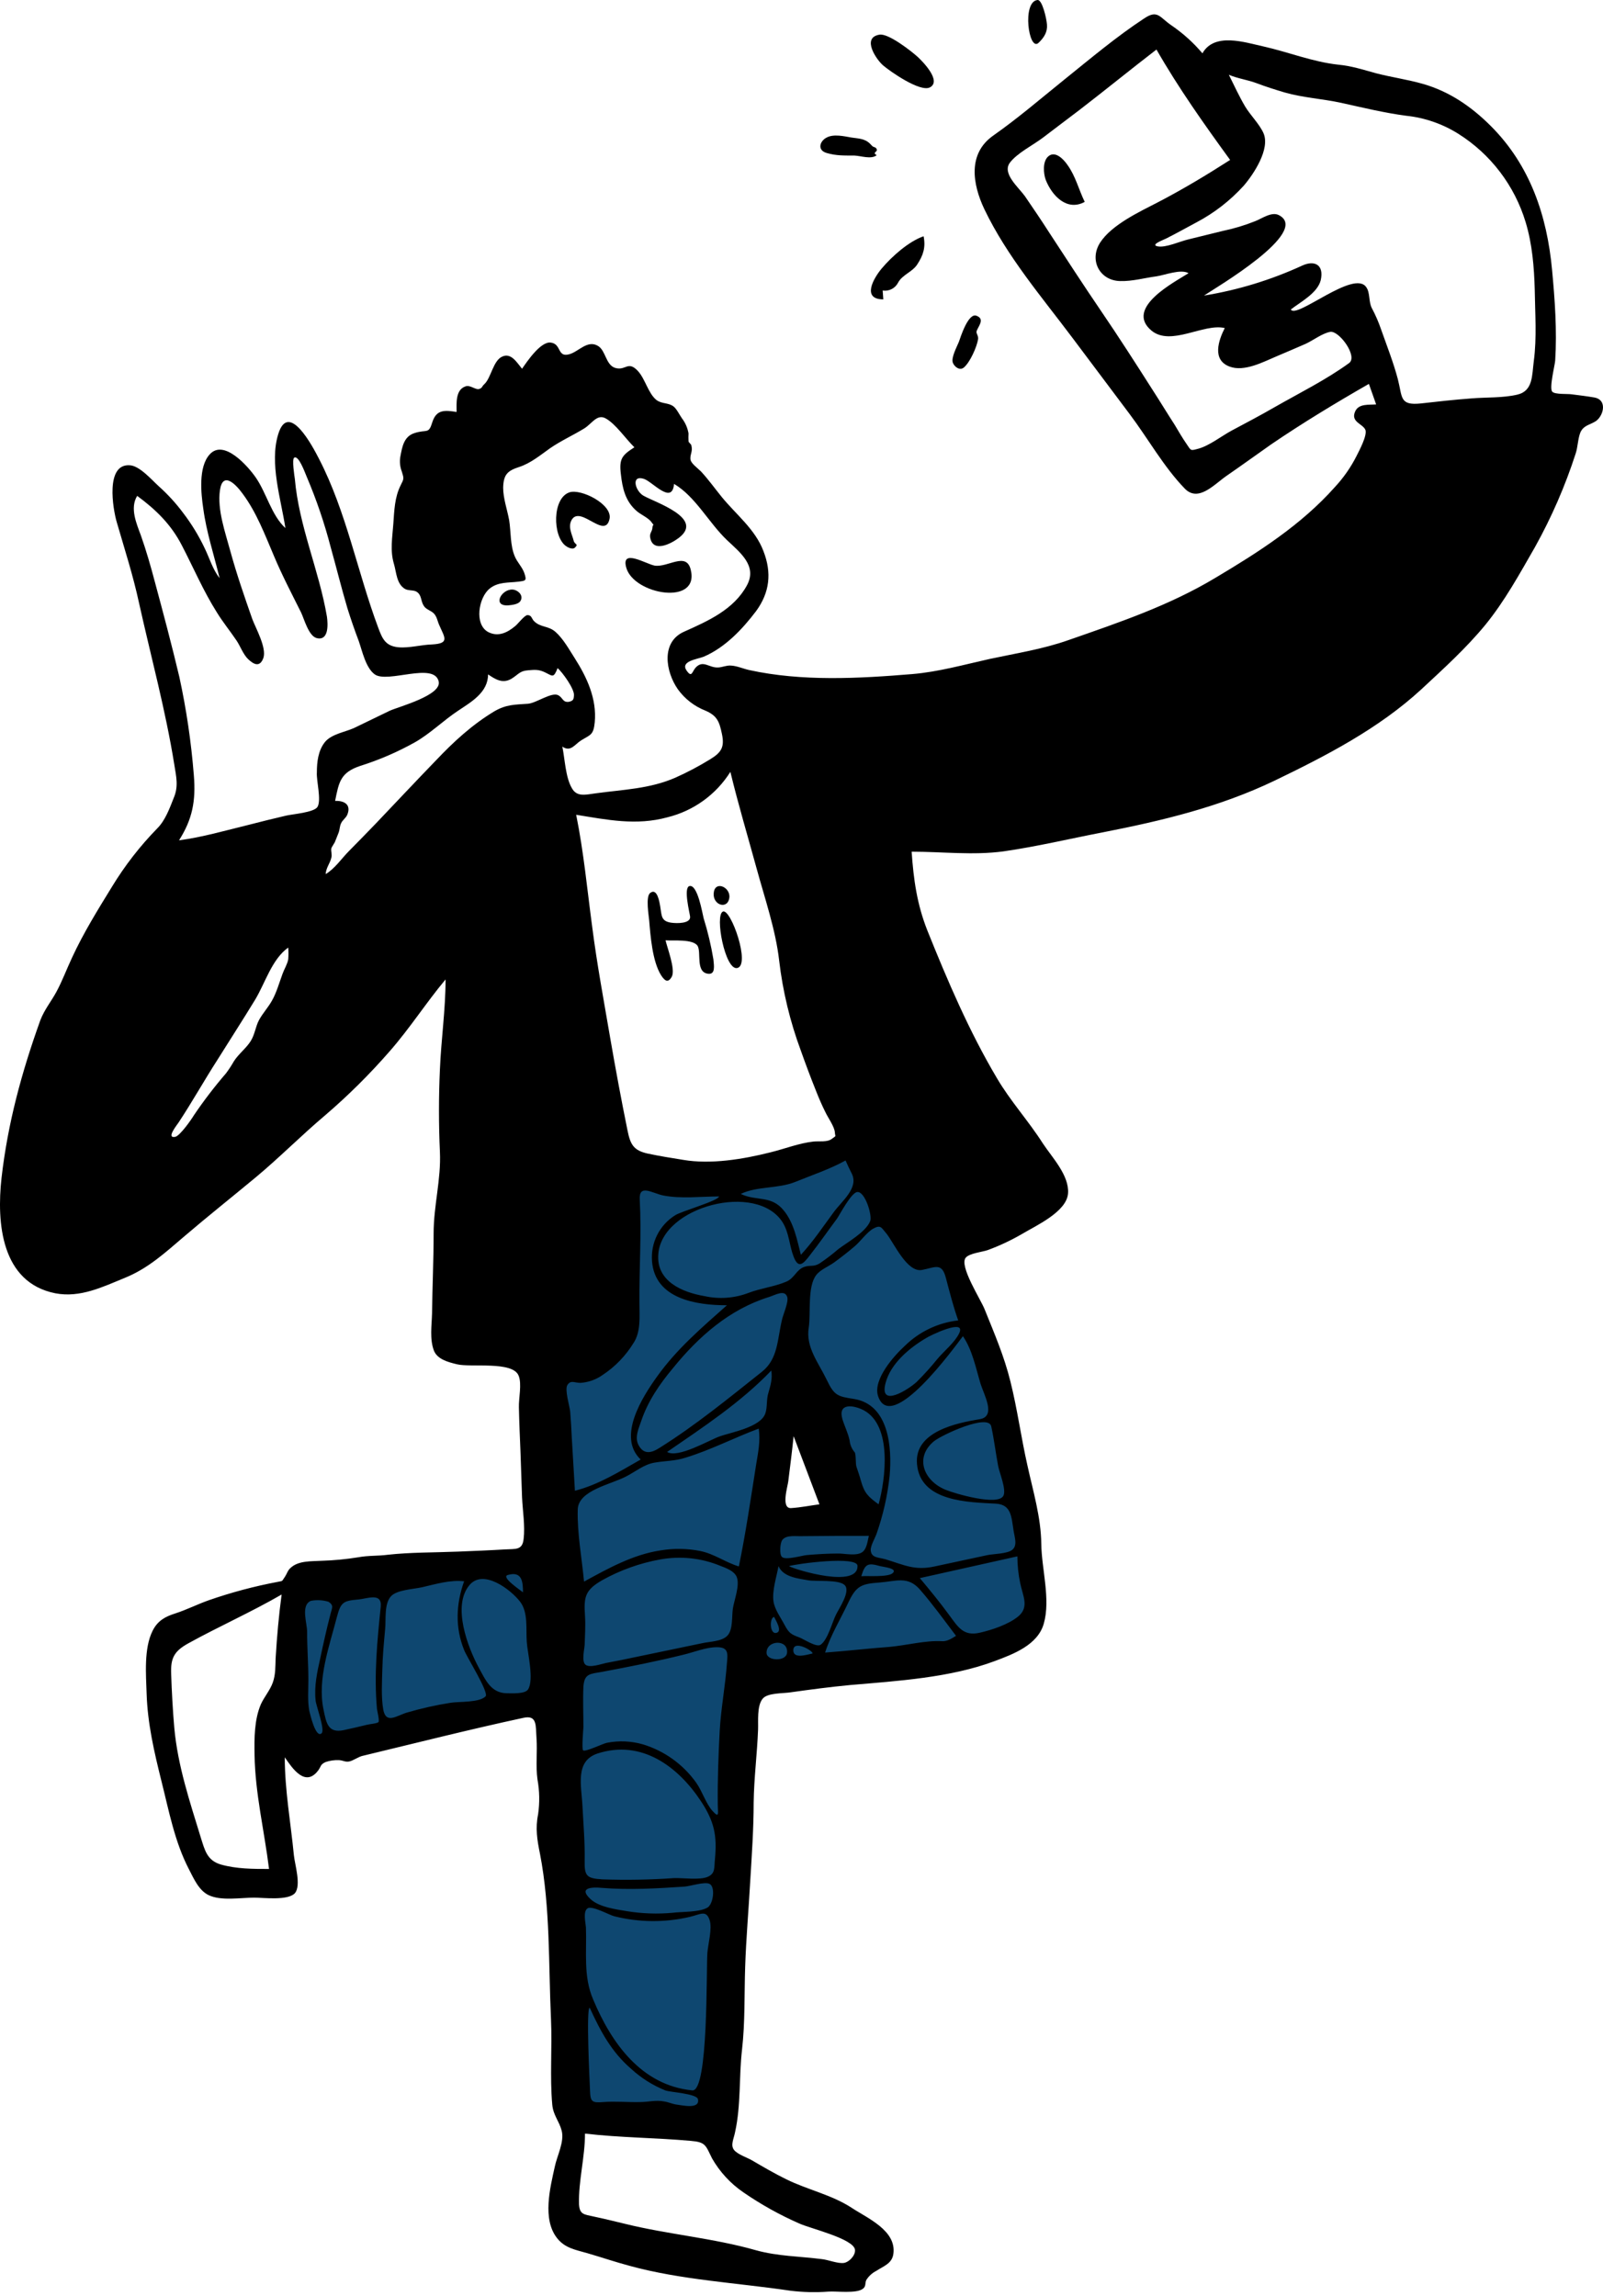 <svg width="125" height="179" viewBox="0 0 125 179" fill="none" xmlns="http://www.w3.org/2000/svg">
<g clip-path="url(#clip0_74_209)">
<path fill-rule="evenodd" clip-rule="evenodd" d="M66.966 88.998H67.015C67.555 89.097 68.463 90.671 68.856 91.113C70.058 92.564 71.26 93.99 72.463 95.441C72.954 96.007 73.641 96.622 73.984 97.286C74.254 97.802 74.328 98.515 74.5 99.056C76.463 105.893 78.352 112.778 79.776 119.738C80.07 121.238 80.365 122.738 80.536 124.263C80.61 125.025 80.831 126.132 80.512 126.845C80.144 127.656 78.966 128.001 78.18 128.271C76.67 128.734 75.128 129.087 73.567 129.329C69.812 129.968 66.033 130.337 62.254 130.632C61.101 130.73 59.899 130.73 58.77 130.878C58.23 130.952 58.377 130.804 58.205 131.173C57.96 131.689 58.132 132.747 58.107 133.312C58.033 134.64 57.984 135.944 57.911 137.272L57.371 148.043C57.175 151.682 57.003 155.322 56.807 158.961L56.586 163.093C56.537 163.831 56.659 164.79 56.463 165.503C56.316 166.044 56.561 165.872 55.899 165.921C54.377 165.995 52.782 165.798 51.261 165.749C49.518 165.675 47.776 165.626 46.058 165.552C45.568 165.527 45.003 165.675 44.807 165.331C44.561 164.888 44.758 163.708 44.733 163.216C44.684 161.863 44.635 160.511 44.586 159.158C44.463 155.445 44.316 151.756 44.193 148.043C44.022 142.977 43.825 137.936 43.653 132.87C41.715 133.263 39.801 133.657 37.862 134.05C35.016 134.616 32.144 135.206 29.298 135.772C27.997 136.042 26.427 136.632 25.077 136.436C23.727 136.239 23.187 135.673 23.114 134.394C23.04 133.017 23.065 131.64 23.089 130.288C23.114 128.05 23.187 125.812 23.261 123.574C27.065 123.23 30.893 122.886 34.696 122.541C36.733 122.369 38.745 122.172 40.782 122C41.248 121.951 42.377 122.049 42.574 121.705C42.893 121.164 42.549 119.394 42.525 118.779L42.426 113L42.083 91.728C42.991 91.753 43.899 91.777 44.831 91.802C48.807 91.925 52.782 92.072 56.758 91.949C58.745 91.9 60.635 91.359 62.524 90.72C63.53 90.375 64.512 90.007 65.494 89.638C65.813 89.515 66.721 88.949 67.04 88.998H66.966ZM61.641 108.795L59.604 118.73L66.549 118.262L61.641 108.795Z" fill="#0E4770"/>
<path fill-rule="evenodd" clip-rule="evenodd" d="M119.603 28.159C119.456 29.265 119.554 30.47 118.327 30.765C117.174 31.036 115.898 30.962 114.744 31.061C113.419 31.159 112.094 31.306 110.794 31.454C109.125 31.626 109.37 30.987 109.002 29.56C108.659 28.257 108.143 26.954 107.702 25.7C107.502 25.115 107.256 24.547 106.965 24.003C106.72 23.511 106.843 22.822 106.548 22.404C105.616 20.953 101.076 24.913 100.659 24.126C101.419 23.535 102.745 22.847 102.99 21.839C103.26 20.634 102.499 20.265 101.542 20.707C99.107 21.828 96.531 22.614 93.886 23.044C94.72 22.478 102.254 18.076 99.726 16.773C99.162 16.478 98.401 17.043 97.886 17.24C97.067 17.568 96.221 17.823 95.358 18.002C94.45 18.224 93.567 18.445 92.659 18.666C92.021 18.814 90.892 19.33 90.278 19.207C89.641 19.084 90.769 18.691 90.941 18.593C91.726 18.199 92.512 17.756 93.297 17.338C94.68 16.609 95.925 15.643 96.978 14.486C97.763 13.576 99.064 11.608 98.524 10.379C98.205 9.666 97.518 9.002 97.1 8.313C96.634 7.526 96.242 6.666 95.824 5.829C96.512 6.125 97.297 6.223 98.008 6.493C98.72 6.764 99.432 6.985 100.168 7.207C101.64 7.625 103.113 7.698 104.585 8.018C106.254 8.387 107.972 8.805 109.665 9.026C111.103 9.179 112.488 9.658 113.714 10.428C116.236 12.014 118.101 14.459 118.965 17.314C119.481 19.011 119.628 20.806 119.677 22.576C119.701 24.396 119.849 26.314 119.603 28.159ZM105.199 28.306C103.407 29.61 101.321 30.642 99.383 31.749C98.278 32.388 97.15 32.979 96.045 33.569C95.26 33.987 94.278 34.774 93.395 34.995C92.831 35.143 92.88 35.143 92.536 34.626C92.193 34.134 91.898 33.618 91.604 33.126C91.015 32.216 90.45 31.282 89.861 30.372C88.561 28.331 87.236 26.265 85.861 24.249C84.487 22.232 83.162 20.191 81.812 18.125C81.199 17.166 80.561 16.232 79.923 15.297C79.407 14.584 78.131 13.527 78.745 12.691C79.309 11.928 80.61 11.289 81.371 10.699C82.303 9.985 83.26 9.272 84.193 8.559C86.205 7.01 88.168 5.411 90.18 3.862C91.898 6.862 93.886 9.666 95.923 12.469C94.082 13.65 92.242 14.756 90.303 15.764C88.88 16.502 86.696 17.511 85.788 18.912C84.904 20.289 85.763 21.888 87.358 21.912C88.315 21.937 89.248 21.666 90.18 21.544C90.843 21.445 92.07 20.953 92.683 21.298C91.604 21.986 87.677 24.003 89.788 25.773C91.309 27.027 93.861 25.183 95.505 25.576C95.015 26.536 94.499 28.06 95.874 28.577C97.027 29.019 98.524 28.208 99.579 27.765C100.34 27.445 101.076 27.126 101.812 26.806C102.401 26.536 103.088 25.995 103.726 25.872C104.413 25.749 105.91 27.79 105.199 28.306ZM71.898 99.007C72.929 98.81 73.444 98.392 73.763 99.647C74.058 100.753 74.328 101.835 74.72 102.942C73.147 103.12 71.678 103.822 70.549 104.934C69.714 105.696 68.07 107.54 68.463 108.819C69.469 111.942 74.5 104.934 75.088 104.171C75.825 105.253 76.095 106.655 76.463 107.885C76.733 108.745 77.69 110.418 76.414 110.639C74.622 110.934 71.285 111.598 71.506 114.131C71.751 117.107 75.555 117.107 77.665 117.229C78.868 117.303 78.868 118.262 79.039 119.344C79.113 119.836 79.358 120.476 78.941 120.82C78.573 121.14 77.469 121.14 77.003 121.238L72.88 122.123C71.309 122.467 70.5 122 69.027 121.558C68.487 121.41 67.948 121.459 67.898 120.869C67.874 120.5 68.242 119.91 68.365 119.541C68.87 118.093 69.208 116.591 69.371 115.065C69.567 112.852 69.322 109.508 66.598 109.065C65.297 108.868 65.052 108.795 64.463 107.565C63.825 106.237 62.819 105.032 63.064 103.507C63.236 102.401 62.941 100.31 63.653 99.4C63.972 98.983 64.61 98.737 65.052 98.417C65.592 98.023 66.132 97.605 66.647 97.163C67.089 96.794 67.604 96.056 68.095 95.786C68.684 95.466 68.708 95.687 69.15 96.204C69.739 96.966 70.745 99.228 71.898 99.007ZM74.794 103.95C74.451 104.663 73.616 105.327 73.101 105.942C72.594 106.569 72.053 107.169 71.481 107.737C70.843 108.327 68.537 109.803 69.052 107.835C69.444 106.311 70.917 105.081 72.217 104.319C72.463 104.147 75.383 102.72 74.794 103.95ZM77.297 111.205C77.518 112.213 77.641 113.27 77.837 114.303C77.935 114.819 78.475 116.098 78.254 116.59C77.886 117.451 74.451 116.443 73.739 116.147C72.046 115.459 71.285 113.639 72.831 112.36C73.444 111.868 77.076 110.172 77.297 111.205ZM79.555 123.427C79.751 124.41 80.291 125.296 79.383 126.033C78.622 126.648 77.371 127.066 76.414 127.287C75.138 127.583 74.72 126.869 74.033 125.935C73.297 124.927 72.512 123.968 71.727 123.033C74.254 122.467 76.806 121.902 79.334 121.336C79.335 122.039 79.409 122.739 79.555 123.427ZM73.469 127.951C72.144 127.878 70.721 128.271 69.371 128.394C67.702 128.517 66.033 128.714 64.34 128.837C64.782 127.46 65.543 126.23 66.156 124.927C66.77 123.623 67.187 123.476 68.586 123.377C69.886 123.279 70.794 122.836 71.751 123.943C72.733 125.074 73.641 126.328 74.549 127.533C74.23 127.73 73.862 127.976 73.469 127.951ZM63.997 128.222C63.678 128.468 62.672 127.779 62.328 127.656C61.665 127.41 61.518 127.312 61.175 126.673C60.88 126.107 60.414 125.492 60.316 124.853C60.193 124.017 60.561 122.91 60.708 122.099C61.077 122.959 62.23 123.058 63.04 123.205C63.629 123.304 65.42 123.131 65.862 123.574C66.353 124.041 65.445 125.369 65.199 125.861C64.905 126.427 64.561 127.828 63.997 128.222ZM63.359 128.91C62.966 128.984 61.837 129.378 61.862 128.64C61.886 127.828 63.432 128.714 63.359 128.91ZM61.371 128.861C61.297 129.55 59.825 129.501 59.776 128.886C59.727 127.853 61.494 127.755 61.371 128.861ZM59.678 110.196C59.31 111.278 56.978 111.672 56.095 111.991C55.285 112.287 52.856 113.713 52.021 113.196C54.843 111.254 57.764 109.336 60.144 106.852C60.242 107.467 60.095 107.983 59.923 108.573C59.751 109.09 59.849 109.729 59.678 110.196ZM58.966 114.156C58.549 116.811 58.156 119.492 57.616 122.123C56.561 121.804 55.702 121.14 54.598 120.918C53.587 120.717 52.548 120.701 51.531 120.869C49.371 121.189 47.432 122.271 45.543 123.304C45.371 121.484 45.003 119.541 45.052 117.697C45.077 116.172 47.678 115.729 48.856 115.09C49.567 114.721 50.205 114.18 51.015 114.033C51.85 113.885 52.659 113.91 53.469 113.639C55.408 113.049 57.248 112.09 59.162 111.377C59.31 112.336 59.113 113.27 58.966 114.156ZM57.15 125.394C57.052 126.009 57.175 127.066 56.708 127.533C56.267 127.976 55.359 127.976 54.794 128.099C53.052 128.468 51.334 128.812 49.592 129.181C48.807 129.353 48.046 129.501 47.261 129.648C46.893 129.722 45.96 130.066 45.641 129.771C45.347 129.501 45.568 128.591 45.592 128.222C45.617 127.46 45.666 126.722 45.617 125.959C45.518 124.509 45.617 123.968 46.942 123.205C48.347 122.419 49.873 121.87 51.457 121.582C53.042 121.289 54.678 121.46 56.169 122.074C56.61 122.246 57.248 122.467 57.445 122.935C57.715 123.574 57.248 124.755 57.15 125.394ZM55.187 148.707C54.549 149.1 53.175 149.026 52.438 149.125C51.26 149.232 50.073 149.19 48.905 149.002C48.021 148.854 46.696 148.682 46.034 148.043C45.077 147.157 46.181 147.108 46.917 147.182C49.052 147.354 51.212 147.231 53.371 147.084C53.788 147.059 54.917 146.69 55.31 146.862C55.8 147.059 55.629 148.412 55.187 148.707ZM53.984 162.97C50.009 162.576 47.678 159.281 46.255 155.887C45.469 154.068 45.764 152.174 45.69 150.256C45.666 149.912 45.445 149.026 45.813 148.781C46.156 148.535 47.506 149.297 47.899 149.395C49.83 149.879 51.849 149.896 53.788 149.444C54.623 149.248 55.064 148.879 55.334 149.69C55.555 150.354 55.212 151.559 55.162 152.248C55.064 153.428 55.261 163.093 53.984 162.97ZM46.009 162.97C45.985 162.38 45.69 156.527 45.985 156.527C46.819 158.347 47.678 159.97 49.224 161.298C50 162.009 50.898 162.576 51.874 162.97C52.242 163.117 54.328 163.216 54.426 163.658C54.598 164.47 53.175 164.126 52.758 164.077C52.414 164.027 52.12 163.88 51.776 163.831C51.138 163.708 50.549 163.88 49.911 163.88C48.954 163.904 47.997 163.806 47.04 163.88C46.156 163.954 46.034 163.855 46.009 162.97ZM46.598 136.706C50.009 135.599 52.856 137.69 54.672 140.444C55.702 142.018 55.923 143.1 55.751 144.944C55.678 145.608 55.8 146.051 55.187 146.321C54.574 146.592 53.224 146.395 52.561 146.42C50.699 146.551 48.832 146.584 46.966 146.518C45.739 146.444 45.568 146.248 45.592 145.067C45.617 143.641 45.494 142.239 45.42 140.813C45.347 139.239 44.807 137.296 46.598 136.706ZM45.494 134.665C45.494 133.607 45.445 132.55 45.494 131.493C45.568 130.46 46.009 130.509 46.966 130.337C49.077 129.943 51.187 129.525 53.273 129.009C54.107 128.812 55.04 128.419 55.899 128.419C56.807 128.419 56.758 128.886 56.684 129.673C56.561 131.443 56.218 133.189 56.12 134.96C56.021 136.854 55.948 138.796 55.972 140.69C55.972 141.329 56.12 141.797 55.58 141.206C55.04 140.616 54.77 139.657 54.279 138.968C53.261 137.546 51.804 136.5 50.132 135.993C49.222 135.731 48.263 135.689 47.334 135.87C47.04 135.919 45.641 136.608 45.469 136.46C45.347 136.362 45.494 134.69 45.494 134.665ZM57.96 170.913C59.335 171.862 60.798 172.678 62.328 173.348C63.187 173.741 66.549 174.528 66.671 175.389C66.721 175.856 66.181 176.372 65.813 176.421C65.346 176.495 64.586 176.176 64.095 176.126C62.377 175.905 60.659 175.905 58.966 175.438C55.604 174.479 52.12 174.208 48.733 173.372C47.923 173.175 47.114 172.979 46.304 172.807C45.543 172.634 45.199 172.659 45.15 171.847C45.101 170.028 45.617 168.183 45.617 166.339C48.365 166.659 51.113 166.659 53.862 166.905C55.04 167.003 55.015 167.249 55.531 168.282C56.133 169.331 56.963 170.23 57.96 170.913ZM44.586 112.065C44.561 111.401 44.512 110.713 44.463 110.049C44.414 109.606 44.022 108.352 44.242 107.983C44.512 107.565 44.782 107.811 45.273 107.811C45.891 107.767 46.485 107.555 46.991 107.196C47.964 106.554 48.784 105.706 49.396 104.712C49.985 103.827 49.862 102.647 49.862 101.589C49.837 98.884 50.034 96.253 49.886 93.523C49.813 92.269 50.868 93.031 51.727 93.204C53.126 93.474 54.647 93.277 56.07 93.277C56.021 93.621 53.101 94.433 52.635 94.753C52.04 95.127 51.559 95.657 51.243 96.285C50.927 96.914 50.789 97.617 50.843 98.319C51.064 101.27 54.304 101.761 56.684 101.761C54.721 103.507 52.782 105.155 51.236 107.319C50.107 108.893 48.095 112.016 49.96 113.787C48.316 114.721 46.672 115.754 44.831 116.221C44.758 114.844 44.66 113.442 44.586 112.065ZM43.85 58.21C44.512 58.652 44.807 58.038 45.322 57.718C46.034 57.275 46.279 57.324 46.377 56.316C46.549 54.472 45.764 52.799 44.807 51.299C44.365 50.611 43.923 49.799 43.31 49.258C42.745 48.766 42.157 48.939 41.641 48.422C41.445 48.225 41.469 47.955 41.126 47.955C40.905 47.955 40.365 48.668 40.169 48.816C39.58 49.307 38.868 49.676 38.083 49.283C36.954 48.693 37.322 46.578 38.181 45.889C38.844 45.348 39.653 45.447 40.414 45.348C40.979 45.274 41.101 45.299 40.88 44.66C40.709 44.192 40.341 43.848 40.144 43.381C39.776 42.52 39.85 41.463 39.703 40.553C39.555 39.741 39.236 38.856 39.236 38.02C39.261 36.962 39.604 36.692 40.512 36.397C41.396 36.102 42.132 35.487 42.893 34.946C43.752 34.356 44.684 33.938 45.568 33.397C46.156 33.028 46.549 32.265 47.212 32.61C47.997 33.028 48.807 34.233 49.469 34.872C48.512 35.487 48.267 35.757 48.414 36.962C48.537 38.069 48.758 39.053 49.617 39.815C49.935 40.11 50.549 40.356 50.794 40.7C51.089 41.094 50.893 40.749 50.868 41.192C50.843 41.438 50.647 41.586 50.696 41.881C50.893 43.135 52.316 42.397 52.905 41.955C54.991 40.405 51.089 39.176 50.156 38.635C49.518 38.241 49.199 37.012 50.205 37.331C50.893 37.553 52.414 39.397 52.561 37.725C54.23 38.708 55.285 40.774 56.684 42.102C57.69 43.061 59.064 44.094 58.254 45.619C57.224 47.537 55.187 48.422 53.322 49.258C51.531 50.07 51.899 52.357 52.856 53.734C53.4 54.488 54.15 55.069 55.015 55.406C55.923 55.8 56.095 56.267 56.291 57.201C56.512 58.234 56.267 58.652 55.383 59.193C54.515 59.727 53.614 60.203 52.684 60.62C50.672 61.505 48.586 61.554 46.451 61.849C45.69 61.947 44.978 62.169 44.586 61.431C44.095 60.595 44.046 59.144 43.85 58.21ZM43.531 54.201C43.015 53.931 41.813 54.816 41.175 54.865C40.144 54.939 39.482 54.914 38.549 55.455C36.831 56.488 35.384 57.816 34.009 59.267C32.439 60.89 30.893 62.538 29.347 64.161C28.635 64.898 27.924 65.636 27.212 66.349C26.648 66.915 26.108 67.727 25.396 68.145C25.421 67.653 25.739 67.308 25.838 66.866C25.911 66.595 25.789 66.374 25.838 66.128C25.862 66.054 26.058 65.759 26.108 65.661L26.402 64.923C26.5 64.677 26.476 64.431 26.598 64.185C26.697 63.939 26.991 63.767 27.089 63.497C27.384 62.759 26.893 62.415 26.132 62.439C26.427 60.964 26.549 60.226 28.095 59.71C29.578 59.243 31.009 58.625 32.365 57.865C33.568 57.177 34.574 56.169 35.727 55.406C36.758 54.718 38.058 53.98 38.058 52.578C38.647 52.972 39.187 53.316 39.874 52.922C40.439 52.578 40.512 52.308 41.175 52.258C41.715 52.209 42.034 52.185 42.525 52.431C43.089 52.701 43.163 52.898 43.482 52.086C43.85 52.406 44.807 53.709 44.758 54.226C44.733 54.521 44.709 54.644 44.34 54.718C43.874 54.767 43.899 54.398 43.531 54.201ZM41.175 131.714C40.929 132.083 39.899 132.009 39.506 132.009C38.279 131.984 37.862 130.976 37.322 129.993C36.488 128.443 35.236 125.197 36.611 123.574C37.69 122.295 39.825 123.918 40.561 124.877C41.199 125.714 41.003 126.992 41.077 128.001C41.126 128.837 41.666 130.952 41.175 131.714ZM37.862 132.255C37.371 132.747 35.801 132.648 35.163 132.747C34.011 132.928 32.871 133.182 31.752 133.509C30.917 133.755 30.108 134.444 29.887 133.288C29.715 132.304 29.788 131.148 29.813 130.165C29.838 129.107 29.936 128.05 30.034 126.992C30.108 126.279 29.936 124.976 30.525 124.41C31.015 123.943 32.242 123.894 32.905 123.746C33.985 123.5 35.089 123.156 36.193 123.279C35.555 125.05 35.482 126.894 36.193 128.64C36.365 129.132 38.157 131.96 37.862 132.255ZM29.69 125.246C29.421 127.902 29.151 130.558 29.396 133.239C29.421 133.386 29.592 134.124 29.519 134.247C29.445 134.37 28.758 134.419 28.611 134.468C27.997 134.616 27.384 134.763 26.795 134.886C25.592 135.132 25.445 134.37 25.224 133.263C24.733 130.902 25.69 128.32 26.279 126.033C26.574 124.927 26.77 124.804 27.875 124.705C28.611 124.656 29.788 124.115 29.69 125.246ZM25.077 135.132C24.611 135.55 24.169 133.583 24.12 133.386C23.973 132.599 24.046 131.788 24.046 130.976C24.046 129.722 23.948 128.468 23.948 127.214C23.948 126.525 23.433 125.148 24.243 124.804C24.7 124.716 25.172 124.742 25.617 124.877C26.058 125.173 25.887 125.345 25.764 125.861C25.47 126.992 25.224 128.099 24.979 129.255C24.733 130.361 24.488 131.443 24.611 132.575C24.635 132.944 25.371 134.886 25.077 135.132ZM39.604 122.787C40.709 122.467 40.782 123.328 40.782 124.14C40.611 123.992 39.015 122.935 39.604 122.787ZM24.758 62.907C24.488 63.349 22.77 63.472 22.279 63.595C21.322 63.816 20.341 64.062 19.384 64.308C17.568 64.751 15.801 65.267 13.96 65.513C14.991 63.89 15.286 62.464 15.114 60.423C14.91 57.851 14.533 55.296 13.985 52.775C13.396 50.291 12.734 47.807 12.071 45.348C11.752 44.143 11.408 42.938 10.991 41.758C10.648 40.823 10.108 39.618 10.697 38.659C12.169 39.741 13.347 40.897 14.181 42.52C15.089 44.266 15.85 46.061 16.905 47.734C17.372 48.496 17.936 49.184 18.451 49.947C18.746 50.389 18.967 51.029 19.359 51.398C19.801 51.816 20.267 52.037 20.537 51.299C20.807 50.512 19.948 48.988 19.678 48.275C19.065 46.529 18.451 44.758 17.96 42.963C17.568 41.512 16.93 39.741 17.151 38.217C17.372 36.692 18.402 37.774 18.918 38.487C19.997 39.938 20.635 41.635 21.347 43.307C21.985 44.832 22.746 46.283 23.482 47.758C23.727 48.275 24.071 49.602 24.709 49.75C25.666 49.971 25.568 48.619 25.494 48.078C24.881 44.463 23.31 41.02 22.991 37.331C22.967 37.159 22.746 35.782 22.942 35.684C23.286 35.462 23.776 36.84 23.924 37.184C24.68 38.963 25.304 40.796 25.789 42.668C26.23 44.242 26.623 45.84 27.089 47.414C27.359 48.275 27.654 49.135 27.973 49.971C28.243 50.734 28.512 52.062 29.224 52.578C30.23 53.291 33.838 51.594 34.206 53.119C34.476 54.201 31.114 55.087 30.402 55.406C29.47 55.849 28.537 56.316 27.605 56.759C26.893 57.078 25.862 57.226 25.347 57.841C24.807 58.505 24.709 59.415 24.709 60.226C24.66 60.841 25.077 62.366 24.758 62.907ZM22.476 74.784C22.427 75.129 22.157 75.571 22.034 75.916C21.789 76.579 21.568 77.367 21.224 77.981C20.93 78.522 20.488 78.99 20.194 79.531C19.924 80.047 19.875 80.637 19.556 81.154C19.188 81.744 18.599 82.162 18.23 82.752C18.046 83.076 17.841 83.389 17.617 83.686C16.719 84.727 15.883 85.819 15.114 86.957C14.942 87.252 14.034 88.556 13.666 88.629C12.93 88.777 13.789 87.719 13.936 87.498C14.991 85.9 15.924 84.228 16.954 82.629C17.936 81.055 18.942 79.506 19.899 77.932C20.684 76.629 21.2 74.784 22.476 73.874C22.5 74.177 22.5 74.481 22.476 74.784ZM56.954 60.177C57.567 62.71 58.303 65.169 58.991 67.677C59.629 70.014 60.487 72.497 60.757 74.883C61.039 77.287 61.608 79.648 62.451 81.916C62.819 82.949 63.211 84.006 63.629 85.039C63.849 85.605 64.095 86.17 64.365 86.711C64.561 87.129 65.076 87.843 65.101 88.285C65.126 88.654 65.248 88.507 64.88 88.777C64.512 89.072 63.874 88.949 63.432 88.998C62.303 89.121 61.199 89.564 60.095 89.834C57.96 90.375 55.432 90.793 53.273 90.425C52.365 90.277 51.408 90.129 50.5 89.933C49.396 89.687 49.15 89.22 48.929 88.113C48.439 85.703 47.997 83.318 47.58 80.908C47.089 78.03 46.549 75.153 46.181 72.276C45.788 69.35 45.518 66.423 44.929 63.521C47.359 63.915 49.617 64.382 52.046 63.718C54.078 63.219 55.837 61.95 56.954 60.177ZM66.426 91.507C66.966 92.613 65.665 93.621 65.027 94.482C64.193 95.613 63.408 96.794 62.451 97.827C62.156 96.671 61.911 95.343 61.126 94.384C60.144 93.154 58.991 93.671 57.764 93.081C59.04 92.466 60.659 92.687 62.009 92.146C63.334 91.605 64.684 91.162 65.935 90.474C66.082 90.818 66.254 91.162 66.426 91.507ZM61.69 117.574C60.88 117.623 61.42 115.902 61.469 115.483C61.616 114.303 61.764 113.147 61.886 111.967C62.549 113.737 63.236 115.508 63.898 117.279C63.162 117.377 62.451 117.525 61.69 117.574ZM60.365 126.058C60.487 126.304 61.003 127.14 60.586 127.287C60.021 127.509 59.972 126.132 60.365 126.058ZM59.408 106.95C56.807 109.016 54.255 111.106 51.432 112.877C50.819 113.27 50.205 113.442 49.788 112.655C49.469 112.041 49.813 111.352 50.009 110.762C50.525 109.237 51.432 107.909 52.463 106.68C54.475 104.196 56.88 102.081 59.948 101.122C60.438 100.974 61.224 100.483 61.395 101.147C61.494 101.54 61.052 102.524 60.978 102.893C60.61 104.417 60.684 105.942 59.408 106.95ZM66.868 122.074C66.917 123.845 62.132 122.418 61.518 122.099C62.156 121.902 66.843 121.287 66.868 122.074ZM68.635 122.099C68.929 122.172 70.009 122.271 69.616 122.64C69.248 122.984 67.604 122.836 67.162 122.886C67.457 121.902 67.678 121.828 68.635 122.099ZM67.751 119.738C67.653 120.131 67.604 120.721 67.26 120.992C66.819 121.336 65.886 121.115 65.395 121.115C64.561 121.115 63.727 121.164 62.892 121.238C62.573 121.263 61.273 121.656 60.978 121.385C60.758 121.189 60.831 120.279 61.003 120.058C61.322 119.639 62.083 119.787 62.573 119.762C64.291 119.738 66.009 119.738 67.751 119.738ZM66.647 113.221C66.425 112.966 66.288 112.648 66.254 112.311C66.132 111.721 65.862 111.205 65.69 110.639C65.322 109.385 66.5 109.508 67.359 109.95C69.592 111.155 69.052 115.311 68.512 117.279C67.702 116.688 67.408 116.418 67.138 115.459C67.04 115.09 66.917 114.746 66.794 114.377C66.696 114.131 66.77 113.418 66.647 113.221ZM66.843 92.933C67.457 92.859 68.046 94.802 67.849 95.22C67.481 96.081 66.082 96.843 65.371 97.384C64.909 97.78 64.426 98.15 63.923 98.491C63.457 98.786 63.187 98.614 62.745 98.761C62.107 98.958 61.96 99.647 61.322 99.917C60.414 100.31 59.31 100.433 58.353 100.802C57.264 101.215 56.078 101.3 54.942 101.048C53.199 100.753 51.163 99.892 51.334 97.778C51.604 94.04 59.015 92.121 61.027 95.294C61.543 96.13 61.543 97.089 61.886 97.974C62.254 98.933 62.623 98.564 63.162 97.851C63.898 96.917 64.561 95.958 65.273 94.999C65.494 94.679 66.377 92.982 66.843 92.933ZM21.494 129.279C21.47 129.919 21.494 130.558 21.273 131.173C21.052 131.788 20.611 132.28 20.341 132.87C19.826 134.075 19.826 135.526 19.85 136.829C19.899 139.829 20.611 142.731 20.979 145.707C19.727 145.707 18.451 145.707 17.224 145.362C16.145 145.043 15.973 144.256 15.654 143.247C14.795 140.444 13.862 137.665 13.592 134.714C13.47 133.312 13.396 131.911 13.347 130.509C13.298 129.279 13.568 128.738 14.672 128.124C17.077 126.796 19.58 125.689 21.96 124.312C21.74 125.959 21.592 127.607 21.494 129.279ZM124.315 30.987C123.726 30.888 123.137 30.814 122.548 30.741C122.229 30.692 121.272 30.765 121.051 30.544C120.781 30.298 121.247 28.478 121.272 28.11C121.419 25.773 121.247 23.363 121.027 21.027C120.634 16.797 119.309 12.887 116.266 9.838C114.744 8.313 113.027 7.133 110.965 6.543C109.763 6.198 108.511 6.026 107.284 5.707C106.303 5.436 105.395 5.141 104.364 5.043C102.327 4.821 100.487 4.059 98.499 3.616C97.051 3.297 94.696 2.51 93.763 4.157C93.056 3.321 92.239 2.585 91.334 1.969C90.426 1.354 90.278 0.714 89.199 1.452C87.064 2.854 85.052 4.551 83.064 6.149C81.199 7.649 79.407 9.199 77.444 10.576C75.457 11.977 75.825 14.338 76.757 16.305C78.524 19.994 81.248 23.166 83.628 26.339C85.125 28.331 86.622 30.323 88.094 32.29C89.518 34.184 90.745 36.397 92.389 38.094C93.444 39.176 94.671 37.774 95.628 37.11C96.806 36.298 97.959 35.462 99.113 34.651C101.567 32.979 104.168 31.405 106.745 29.929C106.941 30.47 107.113 30.987 107.309 31.528C106.745 31.577 105.984 31.454 105.689 32.044C105.272 32.905 106.278 33.028 106.475 33.52C106.622 33.962 105.984 35.143 105.788 35.536C105.341 36.424 104.77 37.243 104.094 37.971C101.469 40.922 98.156 43.037 94.769 45.053C91.162 47.217 87.285 48.52 83.334 49.898C81.322 50.611 79.236 50.931 77.174 51.373C75.187 51.816 73.174 52.381 71.138 52.553C66.966 52.898 62.524 53.144 58.402 52.234C57.96 52.136 57.469 51.914 57.003 51.889C56.635 51.865 56.365 52.013 56.021 52.037C55.285 52.086 54.843 51.422 54.255 52.037C53.96 52.357 53.96 52.873 53.543 52.283C53.028 51.545 54.353 51.398 54.868 51.201C56.537 50.488 57.886 49.062 58.966 47.635C60.021 46.184 60.193 44.66 59.531 42.963C58.892 41.266 57.42 40.135 56.291 38.758C55.751 38.094 55.261 37.405 54.672 36.766C54.353 36.446 53.862 36.126 53.837 35.782C53.813 35.389 54.034 35.192 53.911 34.725C53.886 34.602 53.715 34.528 53.69 34.405C53.678 34.2 53.678 33.995 53.69 33.79C53.617 33.361 53.44 32.955 53.175 32.61C53.003 32.364 52.758 31.872 52.537 31.7C52.144 31.38 51.604 31.503 51.187 31.183C50.549 30.667 50.328 29.585 49.764 28.946C48.954 28.06 48.807 28.946 47.948 28.675C47.236 28.429 47.236 27.347 46.647 26.978C45.813 26.462 45.126 27.421 44.39 27.618C43.432 27.888 43.801 26.806 42.942 26.708C42.157 26.609 41.101 28.183 40.709 28.749C40.316 28.282 39.874 27.495 39.187 27.79C38.451 28.085 38.304 29.462 37.764 29.954C37.568 30.126 37.617 30.249 37.371 30.323C37.077 30.421 36.66 29.978 36.291 30.126C35.506 30.396 35.604 31.454 35.604 32.118C34.672 31.97 34.034 31.921 33.715 32.905C33.42 33.889 33.298 33.446 32.316 33.766C31.482 34.036 31.359 34.848 31.212 35.635C31.152 36.016 31.195 36.406 31.334 36.766C31.506 37.331 31.506 37.307 31.236 37.848C30.77 38.782 30.746 39.815 30.672 40.823C30.598 41.905 30.402 42.914 30.721 43.971C30.917 44.635 30.917 45.52 31.58 45.914C31.825 46.061 32.267 45.988 32.488 46.135C32.905 46.406 32.782 46.824 33.052 47.242C33.249 47.537 33.592 47.586 33.838 47.832C34.083 48.102 34.108 48.422 34.255 48.742C34.672 49.701 35.089 50.168 33.69 50.242C32.831 50.267 31.924 50.537 31.065 50.463C30.058 50.365 29.813 49.799 29.494 48.939C27.875 44.61 27.016 39.913 24.881 35.782C24.414 34.872 22.5 31.183 21.691 33.864C21.003 36.126 21.911 38.905 22.255 41.168C21.175 40.184 20.782 38.438 19.948 37.233C19.335 36.348 17.445 34.184 16.341 35.438C15.457 36.421 15.678 38.487 15.85 39.643C16.096 41.487 16.684 43.258 17.126 45.078C16.586 44.389 16.341 43.528 15.973 42.766C15.509 41.782 14.941 40.85 14.28 39.987C13.714 39.227 13.072 38.527 12.366 37.897C11.826 37.405 10.893 36.323 10.132 36.274C8.194 36.126 8.807 39.692 9.102 40.7C9.715 42.815 10.378 44.856 10.844 47.02C11.777 51.226 12.905 55.332 13.592 59.611C13.74 60.546 13.936 61.308 13.543 62.218C13.224 63.03 12.881 63.964 12.267 64.579C10.921 65.956 9.735 67.482 8.734 69.128C7.629 70.924 6.501 72.743 5.617 74.661C5.2 75.547 4.856 76.481 4.39 77.342C3.973 78.104 3.458 78.719 3.139 79.555C1.691 83.588 0.611 87.547 0.12 91.826C-0.272 95.343 0.096 99.991 4.316 100.827C6.255 101.196 7.997 100.335 9.74 99.622C11.556 98.884 12.856 97.679 14.329 96.425C16.169 94.851 18.059 93.351 19.924 91.802C21.789 90.252 23.482 88.531 25.347 86.957C27.152 85.411 28.841 83.734 30.402 81.941C31.973 80.145 33.224 78.178 34.745 76.358C34.745 78.694 34.402 81.031 34.304 83.367C34.206 85.506 34.206 87.67 34.304 89.81C34.402 91.949 33.813 93.99 33.813 96.154C33.813 98.245 33.715 100.335 33.69 102.401C33.666 103.335 33.494 104.393 33.838 105.303C34.108 105.967 34.917 106.188 35.629 106.36C36.709 106.63 39.972 106.089 40.439 107.245C40.709 107.885 40.439 109.016 40.463 109.729C40.488 110.885 40.537 112.016 40.586 113.172C40.635 114.352 40.66 115.557 40.709 116.738C40.758 117.795 40.954 118.951 40.831 119.984C40.733 120.869 40.218 120.746 39.383 120.795C38.157 120.869 36.905 120.918 35.678 120.967C33.862 121.041 31.973 121.017 30.23 121.213C29.494 121.312 28.709 121.262 27.924 121.41C26.982 121.562 26.031 121.653 25.077 121.681C24.292 121.73 23.261 121.656 22.648 122.246C22.427 122.443 22.378 122.689 22.23 122.91C21.936 123.328 22.108 123.23 21.641 123.328C19.826 123.671 18.037 124.147 16.292 124.754C15.384 125.074 14.574 125.492 13.666 125.787C12.881 126.033 12.292 126.353 11.899 127.14C11.212 128.517 11.384 130.534 11.433 132.034C11.507 134.37 12.022 136.583 12.586 138.845C13.175 141.182 13.617 143.592 14.746 145.756C15.114 146.469 15.507 147.379 16.267 147.748C17.249 148.215 18.746 147.944 19.826 147.944C20.537 147.944 22.451 148.19 22.991 147.6C23.506 147.01 22.991 145.362 22.918 144.649C22.672 142.116 22.206 139.559 22.206 137.001C22.795 137.862 23.801 139.362 24.807 138.034C25.052 137.714 24.954 137.567 25.396 137.37C25.728 137.259 26.077 137.209 26.427 137.222C26.795 137.247 26.917 137.395 27.261 137.321C27.555 137.247 27.899 137.001 28.218 136.903C32.414 135.895 36.586 134.837 40.807 133.927C41.911 133.681 41.764 134.542 41.837 135.526C41.911 136.583 41.764 137.665 41.911 138.723C42.075 139.624 42.091 140.546 41.96 141.452C41.739 142.534 41.886 143.444 42.107 144.526C42.917 148.682 42.77 153.207 42.966 157.437C43.064 159.65 42.868 161.888 43.064 164.077C43.138 164.913 43.604 165.355 43.801 166.118C44.022 166.978 43.432 168.085 43.261 168.921C42.893 170.593 42.279 173.003 43.432 174.479C44.046 175.266 44.856 175.389 45.788 175.659C46.893 175.979 47.972 176.348 49.077 176.643C53.101 177.749 57.469 177.971 61.616 178.586C62.601 178.708 63.596 178.733 64.586 178.659C65.224 178.61 66.77 178.831 67.285 178.438C67.555 178.241 67.432 177.995 67.555 177.749C67.748 177.446 68.019 177.199 68.34 177.036C68.905 176.667 69.567 176.471 69.665 175.708C69.911 173.889 67.629 172.929 66.401 172.118C64.856 171.11 62.966 170.716 61.322 169.905C60.414 169.462 59.531 168.946 58.647 168.429C58.279 168.208 57.494 167.962 57.224 167.593C56.954 167.224 57.224 166.732 57.322 166.216C57.788 164.101 57.616 161.937 57.862 159.798C58.107 157.658 58.034 155.494 58.107 153.33C58.181 151.117 58.377 148.903 58.5 146.69C58.623 144.649 58.77 142.559 58.77 140.518C58.794 138.624 59.04 136.755 59.113 134.837C59.138 134.198 59.015 133.017 59.457 132.452C59.825 131.96 61.077 132.034 61.665 131.935C63.236 131.714 64.733 131.517 66.279 131.37C69.984 131.05 74.082 130.804 77.567 129.501C79.015 128.96 80.929 128.247 81.395 126.574C81.935 124.681 81.223 122.32 81.199 120.377C81.174 118.287 80.561 116.27 80.119 114.254C79.628 112.09 79.334 109.877 78.794 107.713C78.303 105.721 77.543 103.975 76.782 102.081C76.487 101.319 74.769 98.687 75.309 98.048C75.604 97.704 76.61 97.605 77.027 97.458C77.936 97.123 78.814 96.712 79.653 96.228C80.757 95.564 83.187 94.482 83.285 93.031C83.383 91.63 82.033 90.228 81.322 89.146C80.193 87.375 78.794 85.851 77.739 84.055C75.579 80.416 73.886 76.457 72.316 72.546C71.506 70.505 71.236 68.563 71.089 66.399C73.469 66.399 75.898 66.694 78.254 66.374C80.831 66.005 83.407 65.39 85.96 64.898C90.597 63.989 95.064 62.931 99.383 60.865C103.407 58.923 107.505 56.808 110.843 53.734C112.56 52.136 114.327 50.537 115.824 48.717C117.346 46.848 118.499 44.733 119.701 42.643C120.99 40.326 122.051 37.888 122.867 35.364C123.039 34.848 123.039 34.208 123.235 33.716C123.481 33.175 123.898 33.151 124.364 32.88C125.002 32.536 125.419 31.183 124.315 30.987Z" fill="black"/>
<path fill-rule="evenodd" clip-rule="evenodd" d="M68.855 5.092C69.395 5.559 71.751 7.207 72.512 6.813C73.444 6.321 71.972 4.821 71.579 4.452C71.064 3.985 69.248 2.559 68.561 2.706C67.162 2.952 68.365 4.674 68.855 5.092" fill="black"/>
<path fill-rule="evenodd" clip-rule="evenodd" d="M70.033 22.035C70.352 21.421 71.162 21.199 71.53 20.609C71.996 19.896 72.193 19.281 72.021 18.42C70.868 18.814 69.543 19.994 68.757 20.929C68.095 21.716 67.187 23.339 68.88 23.339C68.855 23.117 68.855 22.871 68.831 22.65C69.07 22.687 69.315 22.648 69.531 22.537C69.747 22.427 69.923 22.251 70.033 22.035Z" fill="black"/>
<path fill-rule="evenodd" clip-rule="evenodd" d="M64.463 11.928C65.224 12.149 65.837 12.125 66.598 12.125C67.162 12.149 67.923 12.445 68.365 12.1C67.972 11.879 68.463 11.854 68.365 11.633C68.291 11.436 68.119 11.51 67.997 11.363C67.53 10.822 67.138 10.822 66.401 10.723C65.837 10.625 65.003 10.428 64.463 10.723C63.923 10.994 63.702 11.707 64.463 11.928" fill="black"/>
<path fill-rule="evenodd" clip-rule="evenodd" d="M75.162 28.651C75.653 28.232 76.168 27.052 76.266 26.462C76.316 26.216 76.144 26.044 76.144 25.872C76.193 25.527 76.88 24.888 76.144 24.617C75.506 24.372 74.917 26.241 74.769 26.659C74.598 27.077 74.156 27.888 74.303 28.282C74.426 28.601 74.843 28.921 75.162 28.651" fill="black"/>
<path fill-rule="evenodd" clip-rule="evenodd" d="M80.978 3.346C81.42 2.928 81.69 2.485 81.641 1.919C81.616 1.477 81.272 -0.048 80.904 0.001C79.677 0.124 80.217 4.034 80.978 3.346Z" fill="black"/>
<path fill-rule="evenodd" clip-rule="evenodd" d="M54.868 71.587C54.77 71.219 54.402 68.931 53.764 69.079C53.273 69.202 53.788 71.194 53.813 71.465C53.862 72.005 52.807 72.005 52.316 71.932C51.531 71.809 51.604 71.366 51.481 70.653C51.432 70.382 51.261 69.177 50.696 69.62C50.328 69.915 50.598 71.415 50.623 71.76C50.721 72.94 50.868 74.957 51.555 76.038C51.825 76.457 52.095 76.678 52.389 76.137C52.684 75.571 52.021 73.874 51.899 73.309C52.463 73.358 54.058 73.186 54.402 73.751C54.696 74.268 54.23 75.793 55.211 75.915C55.8 75.989 55.678 75.301 55.629 74.784C55.448 73.703 55.194 72.635 54.868 71.587" fill="black"/>
<path fill-rule="evenodd" clip-rule="evenodd" d="M56.365 71.071C55.727 71.366 56.537 75.621 57.469 75.473C58.574 75.301 56.978 70.776 56.365 71.071Z" fill="black"/>
<path fill-rule="evenodd" clip-rule="evenodd" d="M55.653 69.645C55.58 70.604 56.807 70.948 56.88 69.915C56.905 69.128 55.727 68.636 55.653 69.645Z" fill="black"/>
<path fill-rule="evenodd" clip-rule="evenodd" d="M48.831 44.242C49.396 46.356 54.574 47.266 53.862 44.414C53.518 42.987 52.071 44.266 51.04 44.094C50.377 43.971 48.414 42.741 48.831 44.242" fill="black"/>
<path fill-rule="evenodd" clip-rule="evenodd" d="M47.531 40.454C47.776 39.323 45.298 38.069 44.39 38.389C43.065 38.856 43.089 41.758 44.095 42.545C44.218 42.643 44.635 42.889 44.831 42.692C45.15 42.397 44.807 42.471 44.733 42.151C44.611 41.659 44.242 41.045 44.611 40.479C45.322 39.446 47.187 42.078 47.531 40.454Z" fill="black"/>
<path fill-rule="evenodd" clip-rule="evenodd" d="M39.972 45.963C39.089 45.914 38.353 47.291 39.653 47.193C39.899 47.168 40.439 47.119 40.586 46.848C40.856 46.406 40.365 45.987 39.972 45.963Z" fill="black"/>
<path fill-rule="evenodd" clip-rule="evenodd" d="M83.26 12.887C82.966 12.445 82.303 11.731 81.763 12.174C81.273 12.568 81.371 13.551 81.543 14.018C82.058 15.322 83.236 16.478 84.585 15.74C84.119 14.781 83.874 13.748 83.26 12.887" fill="black"/>
</g>
<defs>
<clipPath id="clip0_74_209">
<rect width="125" height="178.697" fill="white"/>
</clipPath>
</defs>
</svg>
